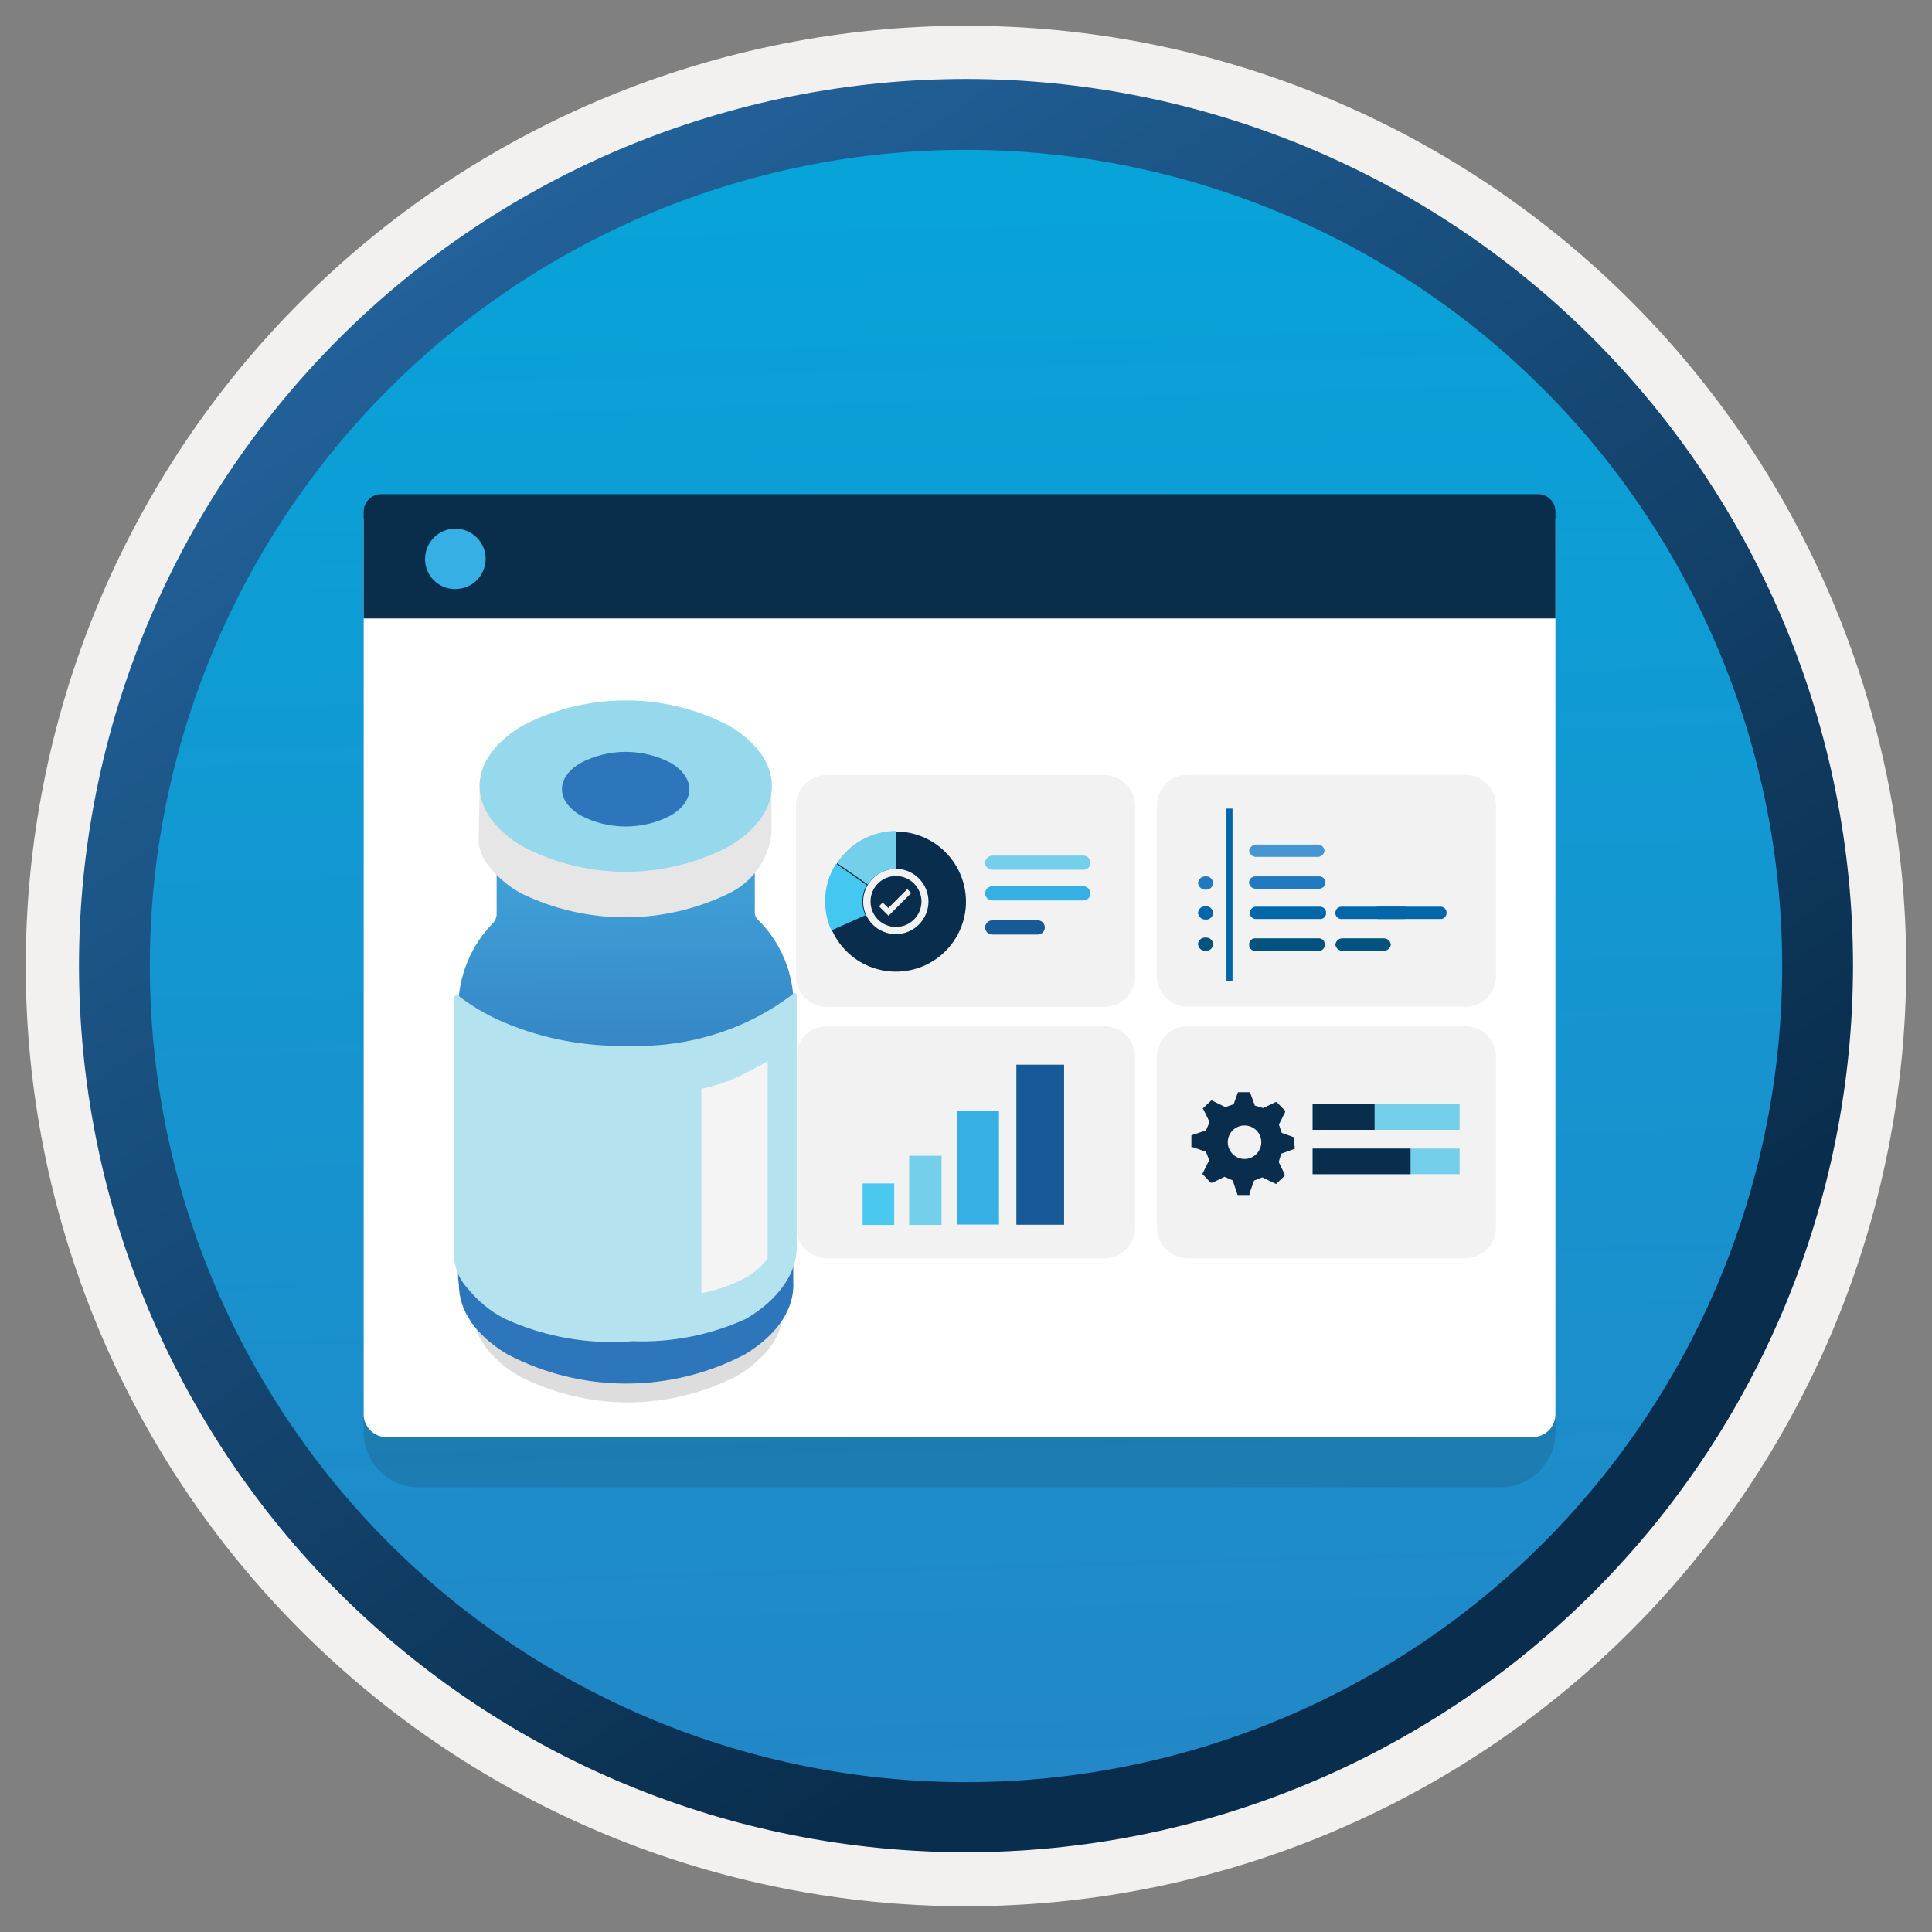 <svg width="102" height="102" viewBox="0 0 102 102" fill="none" xmlns="http://www.w3.org/2000/svg">
<rect x="0" y="0" width="102" height="102" fill="#808080" stroke="none"/>
<path d="M50.999 97.79C44.852 97.79 38.765 96.579 33.086 94.227C27.407 91.874 22.246 88.426 17.899 84.08C13.553 79.733 10.105 74.573 7.752 68.893C5.4 63.214 4.189 57.127 4.189 50.98C4.189 44.833 5.4 38.746 7.752 33.066C10.105 27.387 13.553 22.227 17.899 17.88C22.246 13.534 27.407 10.086 33.086 7.733C38.765 5.381 44.852 4.17 50.999 4.17C63.414 4.17 75.32 9.102 84.099 17.88C92.878 26.659 97.809 38.565 97.809 50.98C97.809 63.395 92.878 75.301 84.099 84.08C75.32 92.858 63.414 97.79 50.999 97.79V97.79Z" fill="url(#paint0_linear)"/>
<path fill-rule="evenodd" clip-rule="evenodd" d="M96.899 51C96.899 63.174 92.064 74.849 83.456 83.457C74.848 92.065 63.173 96.9 50.999 96.9C38.826 96.9 27.151 92.065 18.543 83.457C9.935 74.849 5.099 63.174 5.099 51C5.099 38.827 9.935 27.152 18.543 18.544C27.151 9.936 38.826 5.1 50.999 5.1C63.173 5.1 74.848 9.936 83.456 18.544C92.064 27.152 96.899 38.827 96.899 51V51ZM50.999 1.36C57.519 1.359 63.974 2.642 69.997 5.136C76.02 7.631 81.493 11.287 86.103 15.897C90.713 20.506 94.369 25.979 96.863 32.002C99.358 38.026 100.64 44.481 100.639 51C100.639 64.166 95.409 76.792 86.1 86.101C76.791 95.41 64.165 100.64 50.999 100.64C37.834 100.64 25.208 95.41 15.898 86.101C6.589 76.792 1.359 64.166 1.359 51C1.358 44.481 2.641 38.026 5.135 32.002C7.629 25.979 11.286 20.506 15.896 15.897C20.505 11.287 25.978 7.631 32.002 5.136C38.025 2.642 44.48 1.359 50.999 1.36V1.36Z" fill="#F2F1F0"/>
<path fill-rule="evenodd" clip-rule="evenodd" d="M94.09 51C94.09 56.658 92.975 62.262 90.81 67.49C88.644 72.718 85.471 77.468 81.469 81.469C77.468 85.47 72.718 88.644 67.49 90.81C62.262 92.975 56.659 94.09 51 94.09C39.572 94.09 28.612 89.55 20.531 81.469C12.45 73.388 7.91 62.428 7.91 51C7.91 39.572 12.45 28.612 20.531 20.531C28.612 12.45 39.572 7.91 51 7.91C56.659 7.91 62.262 9.024 67.49 11.19C72.718 13.355 77.468 16.529 81.469 20.531C85.471 24.532 88.644 29.282 90.81 34.51C92.975 39.738 94.09 45.341 94.09 51ZM51 4.17C63.42 4.17 75.331 9.104 84.114 17.886C92.896 26.668 97.83 38.58 97.83 51C97.819 63.413 92.881 75.314 84.1 84.088C75.318 92.862 63.413 97.79 51 97.79C38.58 97.79 26.669 92.856 17.886 84.074C9.104 75.291 4.17 63.38 4.17 50.96C4.181 38.547 9.119 26.646 17.9 17.872C26.681 9.098 38.587 4.17 51 4.17V4.17Z" fill="url(#paint1_linear)"/>
<path opacity="0.15" d="M22.1 78.52H79.22C79.989 78.52 80.727 78.215 81.271 77.671C81.815 77.127 82.12 76.389 82.12 75.62V30.07H19.2V75.62C19.2 76.001 19.275 76.378 19.421 76.73C19.567 77.082 19.78 77.402 20.05 77.671C20.319 77.94 20.639 78.154 20.991 78.3C21.343 78.445 21.719 78.52 22.1 78.52V78.52Z" fill="#1F1D20"/>
<path d="M20.4 75.87H80.92C81.239 75.87 81.544 75.743 81.769 75.518C81.994 75.293 82.12 74.988 82.12 74.67V27.42H19.2V74.67C19.2 74.828 19.231 74.984 19.291 75.129C19.352 75.275 19.44 75.407 19.552 75.518C19.663 75.63 19.795 75.718 19.941 75.779C20.087 75.839 20.243 75.87 20.4 75.87V75.87Z" fill="white"/>
<path d="M19.2 32.65H82.12V27.01C82.12 26.766 82.024 26.532 81.851 26.359C81.678 26.187 81.444 26.09 81.2 26.09H20.12C19.876 26.09 19.642 26.187 19.47 26.359C19.297 26.532 19.2 26.766 19.2 27.01V32.65Z" fill="#092E4C"/>
<path d="M24.041 31.1C24.465 31.1 24.872 30.932 25.172 30.632C25.472 30.331 25.64 29.924 25.64 29.5C25.637 29.078 25.468 28.673 25.168 28.375C24.868 28.077 24.463 27.91 24.041 27.91C23.616 27.91 23.209 28.079 22.909 28.379C22.609 28.679 22.441 29.086 22.441 29.51C22.439 29.72 22.48 29.928 22.56 30.123C22.64 30.317 22.758 30.493 22.907 30.641C23.056 30.789 23.233 30.906 23.427 30.985C23.622 31.064 23.831 31.103 24.041 31.1Z" fill="#35AFE4"/>
<path d="M43.63 66.43H58.3C58.514 66.43 58.726 66.388 58.924 66.305C59.122 66.224 59.301 66.104 59.453 65.952C59.604 65.801 59.724 65.621 59.806 65.424C59.888 65.226 59.93 65.014 59.93 64.8V55.8C59.928 55.369 59.755 54.957 59.449 54.654C59.144 54.35 58.731 54.18 58.3 54.18H43.65C43.22 54.18 42.807 54.35 42.502 54.654C42.196 54.957 42.023 55.369 42.02 55.8V64.8C42.026 65.227 42.196 65.636 42.496 65.94C42.796 66.244 43.203 66.419 43.63 66.43V66.43Z" fill="#F2F2F3"/>
<path d="M43.63 53.16H58.3C58.731 53.16 59.144 52.99 59.449 52.686C59.755 52.383 59.928 51.971 59.93 51.54V42.54C59.928 42.109 59.755 41.697 59.449 41.394C59.144 41.09 58.731 40.92 58.3 40.92H43.65C43.22 40.92 42.807 41.09 42.502 41.394C42.196 41.697 42.023 42.109 42.02 42.54V51.54C42.026 51.966 42.197 52.374 42.497 52.676C42.798 52.979 43.204 53.152 43.63 53.16V53.16Z" fill="#F2F2F3"/>
<path d="M62.711 66.43H77.361C77.574 66.43 77.785 66.388 77.983 66.305C78.18 66.224 78.359 66.103 78.509 65.952C78.66 65.8 78.779 65.621 78.86 65.423C78.941 65.225 78.982 65.013 78.981 64.8V55.8C78.981 55.37 78.81 54.958 78.506 54.654C78.202 54.35 77.79 54.18 77.361 54.18H62.7C62.487 54.177 62.275 54.217 62.077 54.298C61.88 54.378 61.7 54.497 61.549 54.648C61.398 54.799 61.279 54.979 61.198 55.177C61.118 55.374 61.078 55.586 61.08 55.8V64.8C61.08 65.014 61.123 65.226 61.205 65.424C61.287 65.621 61.406 65.801 61.558 65.952C61.709 66.104 61.889 66.224 62.087 66.306C62.284 66.388 62.496 66.43 62.711 66.43V66.43Z" fill="#F2F2F3"/>
<path d="M57.2 45.17H52.39C52.29 45.172 52.195 45.213 52.124 45.284C52.053 45.355 52.012 45.45 52.01 45.55C52.012 45.649 52.053 45.743 52.124 45.812C52.196 45.881 52.291 45.92 52.39 45.92H57.2C57.298 45.92 57.392 45.881 57.461 45.812C57.531 45.742 57.57 45.648 57.57 45.55C57.57 45.451 57.531 45.356 57.462 45.285C57.393 45.214 57.299 45.172 57.2 45.17V45.17Z" fill="#74CFEB"/>
<path d="M57.2 46.79H52.39C52.291 46.79 52.196 46.829 52.124 46.898C52.053 46.967 52.012 47.061 52.01 47.16C52.01 47.21 52.02 47.259 52.039 47.305C52.058 47.352 52.086 47.393 52.121 47.429C52.156 47.464 52.199 47.492 52.245 47.511C52.291 47.53 52.34 47.54 52.39 47.54H57.2C57.249 47.54 57.298 47.53 57.344 47.511C57.389 47.492 57.43 47.464 57.465 47.428C57.499 47.393 57.526 47.351 57.544 47.305C57.562 47.259 57.571 47.209 57.57 47.16C57.567 47.063 57.527 46.97 57.459 46.901C57.39 46.832 57.297 46.793 57.2 46.79Z" fill="#35AFE4"/>
<path fill-rule="evenodd" clip-rule="evenodd" d="M52.38 48.59H54.78C54.829 48.589 54.878 48.597 54.924 48.615C54.97 48.633 55.012 48.66 55.048 48.695C55.083 48.729 55.112 48.77 55.131 48.816C55.15 48.861 55.16 48.91 55.16 48.96C55.161 49.01 55.152 49.06 55.134 49.107C55.115 49.154 55.087 49.196 55.052 49.232C55.016 49.267 54.974 49.295 54.927 49.314C54.88 49.333 54.83 49.341 54.78 49.34H52.38C52.281 49.337 52.187 49.296 52.118 49.225C52.049 49.154 52.01 49.059 52.01 48.96C52.012 48.863 52.052 48.77 52.121 48.701C52.19 48.632 52.283 48.593 52.38 48.59V48.59Z" fill="#175A98"/>
<path d="M62.711 53.15H77.361C77.574 53.152 77.785 53.111 77.982 53.03C78.179 52.949 78.358 52.829 78.509 52.679C78.66 52.528 78.779 52.349 78.86 52.152C78.941 51.955 78.982 51.743 78.981 51.53V42.53C78.981 42.101 78.81 41.689 78.506 41.385C78.202 41.081 77.79 40.91 77.361 40.91H62.7C62.487 40.908 62.275 40.948 62.077 41.028C61.88 41.108 61.7 41.228 61.549 41.379C61.398 41.53 61.279 41.709 61.198 41.907C61.118 42.105 61.078 42.317 61.08 42.53V51.53C61.083 51.961 61.256 52.373 61.561 52.676C61.867 52.98 62.28 53.15 62.711 53.15V53.15Z" fill="#F2F2F3"/>
<path d="M47.211 62.48H45.541V64.67H47.211V62.48Z" fill="#4BC8EF"/>
<path d="M49.71 61.02H48V64.67H49.71V61.02Z" fill="#74CFEB"/>
<path d="M52.741 58.649H50.551V64.649H52.741V58.649Z" fill="#35AFE4"/>
<path d="M56.18 56.21H53.66V64.66H56.18V56.21Z" fill="#175A98"/>
<path fill-rule="evenodd" clip-rule="evenodd" d="M64.751 51.789H65.071V42.69H64.751V51.789Z" fill="#0066A9"/>
<path fill-rule="evenodd" clip-rule="evenodd" d="M64.05 46.62C64.047 46.669 64.035 46.718 64.013 46.763C63.992 46.807 63.961 46.847 63.924 46.88C63.886 46.912 63.843 46.937 63.796 46.953C63.749 46.968 63.699 46.974 63.65 46.97C63.551 46.973 63.455 46.938 63.381 46.874C63.307 46.809 63.26 46.718 63.25 46.62C63.258 46.521 63.304 46.429 63.378 46.363C63.453 46.298 63.551 46.264 63.65 46.27C63.699 46.266 63.749 46.272 63.796 46.287C63.843 46.303 63.886 46.328 63.924 46.36C63.961 46.393 63.992 46.433 64.013 46.477C64.035 46.522 64.047 46.57 64.05 46.62V46.62Z" fill="#2179BF"/>
<path fill-rule="evenodd" clip-rule="evenodd" d="M64.05 48.2C64.047 48.249 64.035 48.298 64.013 48.343C63.992 48.387 63.961 48.427 63.924 48.459C63.886 48.492 63.843 48.517 63.796 48.532C63.749 48.548 63.699 48.554 63.65 48.55C63.551 48.553 63.455 48.519 63.381 48.453C63.307 48.389 63.26 48.298 63.25 48.2C63.252 48.15 63.265 48.102 63.287 48.057C63.308 48.013 63.338 47.973 63.376 47.94C63.413 47.907 63.456 47.883 63.503 47.867C63.55 47.852 63.6 47.846 63.65 47.85C63.699 47.846 63.749 47.852 63.796 47.867C63.843 47.883 63.886 47.907 63.924 47.94C63.961 47.973 63.992 48.013 64.013 48.057C64.035 48.102 64.047 48.15 64.05 48.2V48.2Z" fill="#0066A9"/>
<path fill-rule="evenodd" clip-rule="evenodd" d="M64.05 49.849C64.047 49.899 64.035 49.947 64.013 49.992C63.992 50.037 63.961 50.076 63.924 50.109C63.886 50.142 63.843 50.166 63.796 50.182C63.749 50.198 63.699 50.203 63.65 50.199C63.551 50.205 63.453 50.171 63.378 50.106C63.304 50.04 63.258 49.948 63.25 49.849C63.252 49.8 63.265 49.751 63.287 49.707C63.308 49.662 63.338 49.622 63.376 49.59C63.413 49.557 63.456 49.532 63.503 49.517C63.55 49.501 63.6 49.495 63.65 49.499C63.699 49.495 63.749 49.501 63.796 49.517C63.843 49.532 63.886 49.557 63.924 49.59C63.961 49.622 63.992 49.662 64.013 49.707C64.035 49.751 64.047 49.8 64.05 49.849V49.849Z" fill="#00527F"/>
<path fill-rule="evenodd" clip-rule="evenodd" d="M69.66 50.2H66.23C66.15 50.192 66.075 50.154 66.023 50.092C65.97 50.03 65.944 49.951 65.95 49.87C65.944 49.789 65.97 49.71 66.023 49.648C66.075 49.586 66.15 49.548 66.23 49.54H69.66C69.74 49.548 69.815 49.586 69.867 49.648C69.919 49.71 69.946 49.789 69.94 49.87C69.946 49.951 69.919 50.03 69.867 50.092C69.815 50.154 69.74 50.192 69.66 50.2V50.2Z" fill="#00527F"/>
<path fill-rule="evenodd" clip-rule="evenodd" d="M73.021 50.2H70.911C70.813 50.208 70.716 50.179 70.639 50.117C70.563 50.056 70.513 49.967 70.501 49.87C70.513 49.772 70.563 49.684 70.639 49.622C70.716 49.56 70.813 49.531 70.911 49.539H73.021C73.119 49.531 73.216 49.56 73.292 49.622C73.368 49.684 73.418 49.772 73.431 49.87C73.418 49.967 73.368 50.056 73.292 50.117C73.216 50.179 73.119 50.208 73.021 50.2V50.2Z" fill="#00527F"/>
<path fill-rule="evenodd" clip-rule="evenodd" d="M69.53 45.24H66.35C66.254 45.249 66.158 45.219 66.083 45.157C66.008 45.095 65.96 45.007 65.95 44.91C65.963 44.816 66.011 44.73 66.086 44.67C66.16 44.61 66.255 44.582 66.35 44.59H69.53C69.578 44.585 69.626 44.589 69.671 44.602C69.717 44.615 69.76 44.637 69.797 44.667C69.835 44.697 69.865 44.733 69.888 44.775C69.911 44.817 69.925 44.863 69.93 44.91C69.92 45.007 69.873 45.095 69.798 45.157C69.723 45.219 69.627 45.249 69.53 45.24Z" fill="#4497D2"/>
<path fill-rule="evenodd" clip-rule="evenodd" d="M69.66 48.52H66.3C66.259 48.52 66.218 48.512 66.179 48.496C66.141 48.479 66.107 48.456 66.078 48.426C66.049 48.396 66.026 48.361 66.011 48.322C65.996 48.283 65.989 48.242 65.99 48.2C65.989 48.158 65.996 48.116 66.011 48.077C66.026 48.038 66.048 48.002 66.077 47.971C66.106 47.94 66.141 47.916 66.179 47.898C66.217 47.881 66.258 47.871 66.3 47.87H69.7C69.742 47.871 69.784 47.881 69.822 47.898C69.86 47.916 69.895 47.94 69.924 47.971C69.953 48.002 69.975 48.038 69.99 48.077C70.005 48.116 70.012 48.158 70.01 48.2C70.012 48.245 70.004 48.29 69.987 48.332C69.97 48.374 69.943 48.411 69.91 48.441C69.876 48.472 69.837 48.495 69.794 48.508C69.751 48.522 69.705 48.526 69.66 48.52V48.52Z" fill="#0066A9"/>
<path fill-rule="evenodd" clip-rule="evenodd" d="M74.121 48.52H70.811C70.769 48.52 70.728 48.512 70.69 48.496C70.652 48.479 70.617 48.456 70.588 48.426C70.559 48.396 70.537 48.361 70.522 48.322C70.507 48.283 70.5 48.242 70.501 48.2C70.5 48.158 70.507 48.116 70.522 48.077C70.537 48.038 70.559 48.002 70.588 47.971C70.616 47.94 70.651 47.916 70.689 47.898C70.728 47.881 70.769 47.871 70.811 47.87H74.121C74.162 47.871 74.204 47.881 74.241 47.898C74.279 47.916 74.313 47.941 74.341 47.971C74.369 48.002 74.391 48.038 74.404 48.078C74.418 48.117 74.424 48.159 74.421 48.2C74.422 48.241 74.415 48.282 74.401 48.32C74.387 48.358 74.365 48.393 74.337 48.422C74.309 48.452 74.276 48.476 74.239 48.493C74.202 48.51 74.162 48.519 74.121 48.52V48.52Z" fill="#0066A9"/>
<path fill-rule="evenodd" clip-rule="evenodd" d="M66.3 46.92C66.209 46.923 66.121 46.89 66.053 46.828C65.986 46.767 65.946 46.681 65.94 46.59C65.943 46.545 65.954 46.502 65.974 46.461C65.993 46.421 66.02 46.385 66.054 46.355C66.087 46.326 66.126 46.303 66.168 46.288C66.211 46.274 66.256 46.267 66.3 46.27H69.63C69.674 46.267 69.719 46.274 69.76 46.288C69.802 46.303 69.84 46.326 69.873 46.356C69.906 46.386 69.932 46.422 69.951 46.462C69.969 46.502 69.979 46.546 69.981 46.59C69.979 46.635 69.969 46.679 69.951 46.719C69.932 46.76 69.906 46.797 69.874 46.828C69.841 46.858 69.803 46.882 69.761 46.898C69.719 46.914 69.675 46.922 69.63 46.92H66.3Z" fill="#2179BF"/>
<path fill-rule="evenodd" clip-rule="evenodd" d="M76.07 48.52H72.76C72.72 48.519 72.68 48.51 72.643 48.493C72.606 48.476 72.572 48.452 72.544 48.422C72.516 48.393 72.495 48.358 72.48 48.32C72.466 48.282 72.459 48.241 72.461 48.2C72.458 48.159 72.463 48.117 72.477 48.078C72.491 48.038 72.512 48.002 72.54 47.971C72.568 47.941 72.603 47.916 72.64 47.898C72.678 47.881 72.719 47.871 72.76 47.87H76.07C76.112 47.871 76.153 47.881 76.191 47.898C76.228 47.916 76.263 47.941 76.291 47.971C76.319 48.002 76.34 48.038 76.354 48.078C76.367 48.117 76.373 48.159 76.37 48.2C76.372 48.241 76.365 48.282 76.351 48.32C76.336 48.358 76.315 48.393 76.287 48.422C76.259 48.452 76.225 48.476 76.188 48.493C76.151 48.51 76.111 48.519 76.07 48.52V48.52Z" fill="#0066A9"/>
<path fill-rule="evenodd" clip-rule="evenodd" d="M68.36 60.65L67.64 60.91L67.51 61.35L67.82 61.99V62.08L67.37 62.51L66.64 62.16L66.21 62.33L65.97 63V63.09H65.34L65.08 62.32L64.65 62.13L64.01 62.44H63.92L63.48 61.98L63.84 61.25L63.67 60.81L62.99 60.57H62.9V59.94L63.67 59.68L63.86 59.24L63.55 58.6L63.501 58.52L63.96 58.09L64.69 58.45L65.13 58.3L65.36 57.66H65.99L66.251 58.37L66.69 58.5L67.33 58.19H67.41L67.65 58.44L67.85 58.64V58.71L67.52 59.37L67.67 59.81L68.31 60.04L68.36 60.65ZM65.69 61.19C65.925 61.193 66.15 61.103 66.319 60.94C66.487 60.777 66.585 60.554 66.59 60.32C66.593 60.204 66.573 60.088 66.53 59.98C66.488 59.871 66.424 59.772 66.343 59.688C66.262 59.605 66.165 59.538 66.059 59.492C65.952 59.446 65.837 59.422 65.72 59.42C65.604 59.417 65.488 59.438 65.38 59.48C65.272 59.523 65.172 59.586 65.088 59.667C65.005 59.748 64.938 59.845 64.892 59.952C64.846 60.059 64.822 60.174 64.82 60.29C64.818 60.525 64.907 60.75 65.07 60.919C65.233 61.087 65.456 61.185 65.69 61.19V61.19Z" fill="url(#paint2_linear)"/>
<path fill-rule="evenodd" clip-rule="evenodd" d="M69.301 59.65H77.061V58.29H69.301V59.65Z" fill="#74CFEB"/>
<path fill-rule="evenodd" clip-rule="evenodd" d="M69.301 61.99H77.061V60.64H69.301V61.99Z" fill="#74CFEB"/>
<path fill-rule="evenodd" clip-rule="evenodd" d="M69.301 59.65H72.571V58.29H69.301V59.65Z" fill="url(#paint3_linear)"/>
<path fill-rule="evenodd" clip-rule="evenodd" d="M69.301 61.99H74.471V60.64H69.301V61.99Z" fill="url(#paint4_linear)"/>
<path d="M47.301 48.94C47.659 48.94 48.002 48.798 48.255 48.545C48.509 48.291 48.651 47.948 48.651 47.59C48.648 47.234 48.505 46.893 48.252 46.642C47.999 46.391 47.657 46.25 47.301 46.25C46.945 46.25 46.604 46.391 46.353 46.642C46.102 46.894 45.961 47.235 45.961 47.59C45.96 47.767 45.993 47.942 46.06 48.106C46.127 48.27 46.225 48.419 46.35 48.544C46.474 48.67 46.623 48.769 46.786 48.837C46.949 48.905 47.124 48.94 47.301 48.94V48.94Z" fill="url(#paint5_linear)"/>
<path d="M47.9 46.94L46.9 47.94L46.6 47.649L46.41 47.849L46.91 48.349L48.11 47.149L47.9 46.94Z" fill="#F2F1F0"/>
<path d="M47.3 43.899C46.319 43.899 45.377 44.289 44.684 44.983C43.99 45.677 43.6 46.618 43.6 47.599C43.6 48.581 43.99 49.522 44.684 50.216C45.377 50.91 46.319 51.299 47.3 51.299C48.281 51.299 49.222 50.91 49.916 50.216C50.61 49.522 51 48.581 51 47.599C50.997 46.619 50.606 45.679 49.913 44.986C49.22 44.293 48.28 43.902 47.3 43.899ZM47.3 49.319C46.843 49.319 46.404 49.139 46.08 48.816C45.756 48.494 45.572 48.057 45.57 47.599C45.572 47.142 45.756 46.703 46.08 46.379C46.404 46.055 46.842 45.872 47.3 45.869C47.757 45.872 48.194 46.056 48.517 46.38C48.839 46.704 49.02 47.142 49.02 47.599C49.017 48.055 48.835 48.491 48.513 48.813C48.191 49.135 47.755 49.317 47.3 49.319Z" fill="url(#paint6_linear)"/>
<path d="M47.3 45.87V43.87C46.683 43.871 46.075 44.028 45.533 44.325C44.992 44.622 44.533 45.05 44.2 45.57L45.82 46.7C45.976 46.447 46.193 46.238 46.452 46.093C46.711 45.947 47.003 45.871 47.3 45.87V45.87Z" fill="#74CFEB"/>
<path d="M45.531 47.6C45.529 47.294 45.608 46.994 45.761 46.73L44.141 45.6C43.757 46.196 43.556 46.891 43.561 47.6C43.562 48.124 43.675 48.642 43.891 49.12L45.691 48.32C45.582 48.096 45.527 47.849 45.531 47.6V47.6Z" fill="#44C7F0"/>
<path opacity="0.15" d="M38.951 65.859C42.121 67.749 42.121 70.709 38.951 72.619C37.159 73.551 35.17 74.037 33.151 74.037C31.132 74.037 29.142 73.551 27.351 72.619C24.191 70.719 24.191 67.759 27.351 65.859C29.14 64.923 31.131 64.434 33.151 64.434C35.171 64.434 37.161 64.923 38.951 65.859V65.859Z" fill="#1F1D20"/>
<path d="M39.85 48.21V44.02H26.22V48.279C26.215 48.438 26.155 48.59 26.05 48.71C24.857 49.919 24.188 51.55 24.19 53.249V56.249L33.72 63.359L41.9 56.249V53.05C41.898 52.217 41.732 51.392 41.411 50.623C41.09 49.855 40.621 49.157 40.03 48.57C39.977 48.525 39.933 48.47 39.902 48.408C39.871 48.346 39.853 48.279 39.85 48.21Z" fill="url(#paint7_linear)"/>
<path d="M41.9 58.029H24.18V67.239C24.181 67.444 24.198 67.647 24.23 67.849C24.23 69.159 25.07 70.479 26.8 71.509C28.732 72.519 30.879 73.047 33.06 73.047C35.24 73.047 37.388 72.519 39.32 71.509C41.13 70.419 41.98 69.009 41.88 67.619C41.88 67.489 41.88 67.369 41.88 67.239V58.029H41.9Z" fill="url(#paint8_linear)"/>
<path d="M41.89 52.46C41.905 52.445 41.924 52.436 41.944 52.432C41.964 52.429 41.985 52.431 42.003 52.44C42.022 52.449 42.037 52.463 42.047 52.481C42.058 52.499 42.062 52.519 42.06 52.54V65.91C42.06 67.14 41.18 68.57 39.4 69.62C37.521 70.481 35.466 70.889 33.4 70.81C31.082 70.997 28.755 70.587 26.64 69.62C25.884 69.231 25.22 68.685 24.691 68.02C24.277 67.588 24.027 67.026 23.98 66.43V52.69C23.98 52.663 23.987 52.636 24.001 52.613C24.015 52.59 24.036 52.572 24.06 52.56C24.084 52.549 24.111 52.545 24.138 52.548C24.164 52.551 24.19 52.562 24.21 52.58C24.956 53.153 25.773 53.627 26.64 53.99C28.702 54.856 30.925 55.272 33.16 55.21C35.316 55.294 37.462 54.865 39.42 53.96C40.297 53.552 41.125 53.049 41.89 52.46V52.46Z" fill="#B4E2EF"/>
<path d="M39.43 56.619C38.677 57.023 37.868 57.313 37.03 57.479V68.279C37.858 68.119 38.657 67.836 39.4 67.439C39.84 67.184 40.224 66.844 40.53 66.439V56.029C40.21 56.209 39.86 56.399 39.43 56.619Z" fill="#F4F4F5"/>
<path d="M40.73 41.349V43.999C40.656 44.679 40.407 45.329 40.01 45.885C39.612 46.442 39.079 46.888 38.46 47.179C36.758 48.003 34.892 48.431 33.001 48.431C31.109 48.431 29.243 48.003 27.541 47.179C26.9 46.839 26.336 46.373 25.88 45.809C25.53 45.438 25.315 44.958 25.27 44.449L25.33 41.299C25.33 41.299 26.02 41.659 27.541 42.569C27.221 42.389 38.09 39.629 37.77 39.809C39.3 38.889 40.73 42.409 40.73 41.349Z" fill="#E6E6E6"/>
<path d="M38.501 38.32C41.501 40.11 41.501 42.89 38.501 44.68C36.815 45.564 34.939 46.027 33.035 46.027C31.131 46.027 29.256 45.564 27.57 44.68C24.57 42.89 24.57 40.11 27.57 38.32C29.257 37.437 31.132 36.977 33.035 36.977C34.938 36.977 36.814 37.437 38.501 38.32V38.32Z" fill="#96D8EC"/>
<path d="M35.42 40.28C36.721 41.06 36.721 42.28 35.42 43.05C34.684 43.435 33.866 43.636 33.035 43.636C32.205 43.636 31.387 43.435 30.651 43.05C29.34 42.27 29.34 41.05 30.651 40.28C31.387 39.895 32.205 39.694 33.035 39.694C33.866 39.694 34.684 39.895 35.42 40.28V40.28Z" fill="url(#paint9_linear)"/>
<defs>
<linearGradient id="paint0_linear" x1="49.239" y1="-13.78" x2="53.219" y2="131.99" gradientUnits="userSpaceOnUse">
<stop stop-color="#00ABDE"/>
<stop offset="1" stop-color="#2E7BBF"/>
</linearGradient>
<linearGradient id="paint1_linear" x1="2.44" y1="-20.62" x2="97.96" y2="120.26" gradientUnits="userSpaceOnUse">
<stop stop-color="#2E7BBF"/>
<stop offset="0.71" stop-color="#092D4C"/>
</linearGradient>
<linearGradient id="paint2_linear" x1="28571.6" y1="41231.4" x2="28693.2" y2="41099.9" gradientUnits="userSpaceOnUse">
<stop stop-color="#2E7BBF"/>
<stop offset="0.71" stop-color="#092D4C"/>
</linearGradient>
<linearGradient id="paint3_linear" x1="17154.8" y1="10374.8" x2="17175.3" y2="10321.7" gradientUnits="userSpaceOnUse">
<stop stop-color="#2E7BBF"/>
<stop offset="0.71" stop-color="#092D4C"/>
</linearGradient>
<linearGradient id="paint4_linear" x1="27078.1" y1="10300.4" x2="27092" y2="10243.2" gradientUnits="userSpaceOnUse">
<stop stop-color="#2E7BBF"/>
<stop offset="0.71" stop-color="#092D4C"/>
</linearGradient>
<linearGradient id="paint5_linear" x1="14079.2" y1="20454.8" x2="14028.7" y2="20462.9" gradientUnits="userSpaceOnUse">
<stop stop-color="#2E7BBF"/>
<stop offset="0.71" stop-color="#092D4C"/>
</linearGradient>
<linearGradient id="paint6_linear" x1="38650.4" y1="56185.3" x2="38511.3" y2="56207.5" gradientUnits="userSpaceOnUse">
<stop stop-color="#2E7BBF"/>
<stop offset="0.71" stop-color="#092D4C"/>
</linearGradient>
<linearGradient id="paint7_linear" x1="32.88" y1="34.389" x2="33.25" y2="80.579" gradientUnits="userSpaceOnUse">
<stop stop-color="#4FC2EB"/>
<stop offset="0.58" stop-color="#2E76BC"/>
</linearGradient>
<linearGradient id="paint8_linear" x1="92092.2" y1="113814" x2="92103" y2="113502" gradientUnits="userSpaceOnUse">
<stop stop-color="#4FC2EB"/>
<stop offset="0.58" stop-color="#2E76BC"/>
</linearGradient>
<linearGradient id="paint9_linear" x1="34970.7" y1="29989.3" x2="34984.8" y2="29922.8" gradientUnits="userSpaceOnUse">
<stop stop-color="#4FC2EB"/>
<stop offset="0.58" stop-color="#2E76BC"/>
</linearGradient>
</defs>
</svg>
